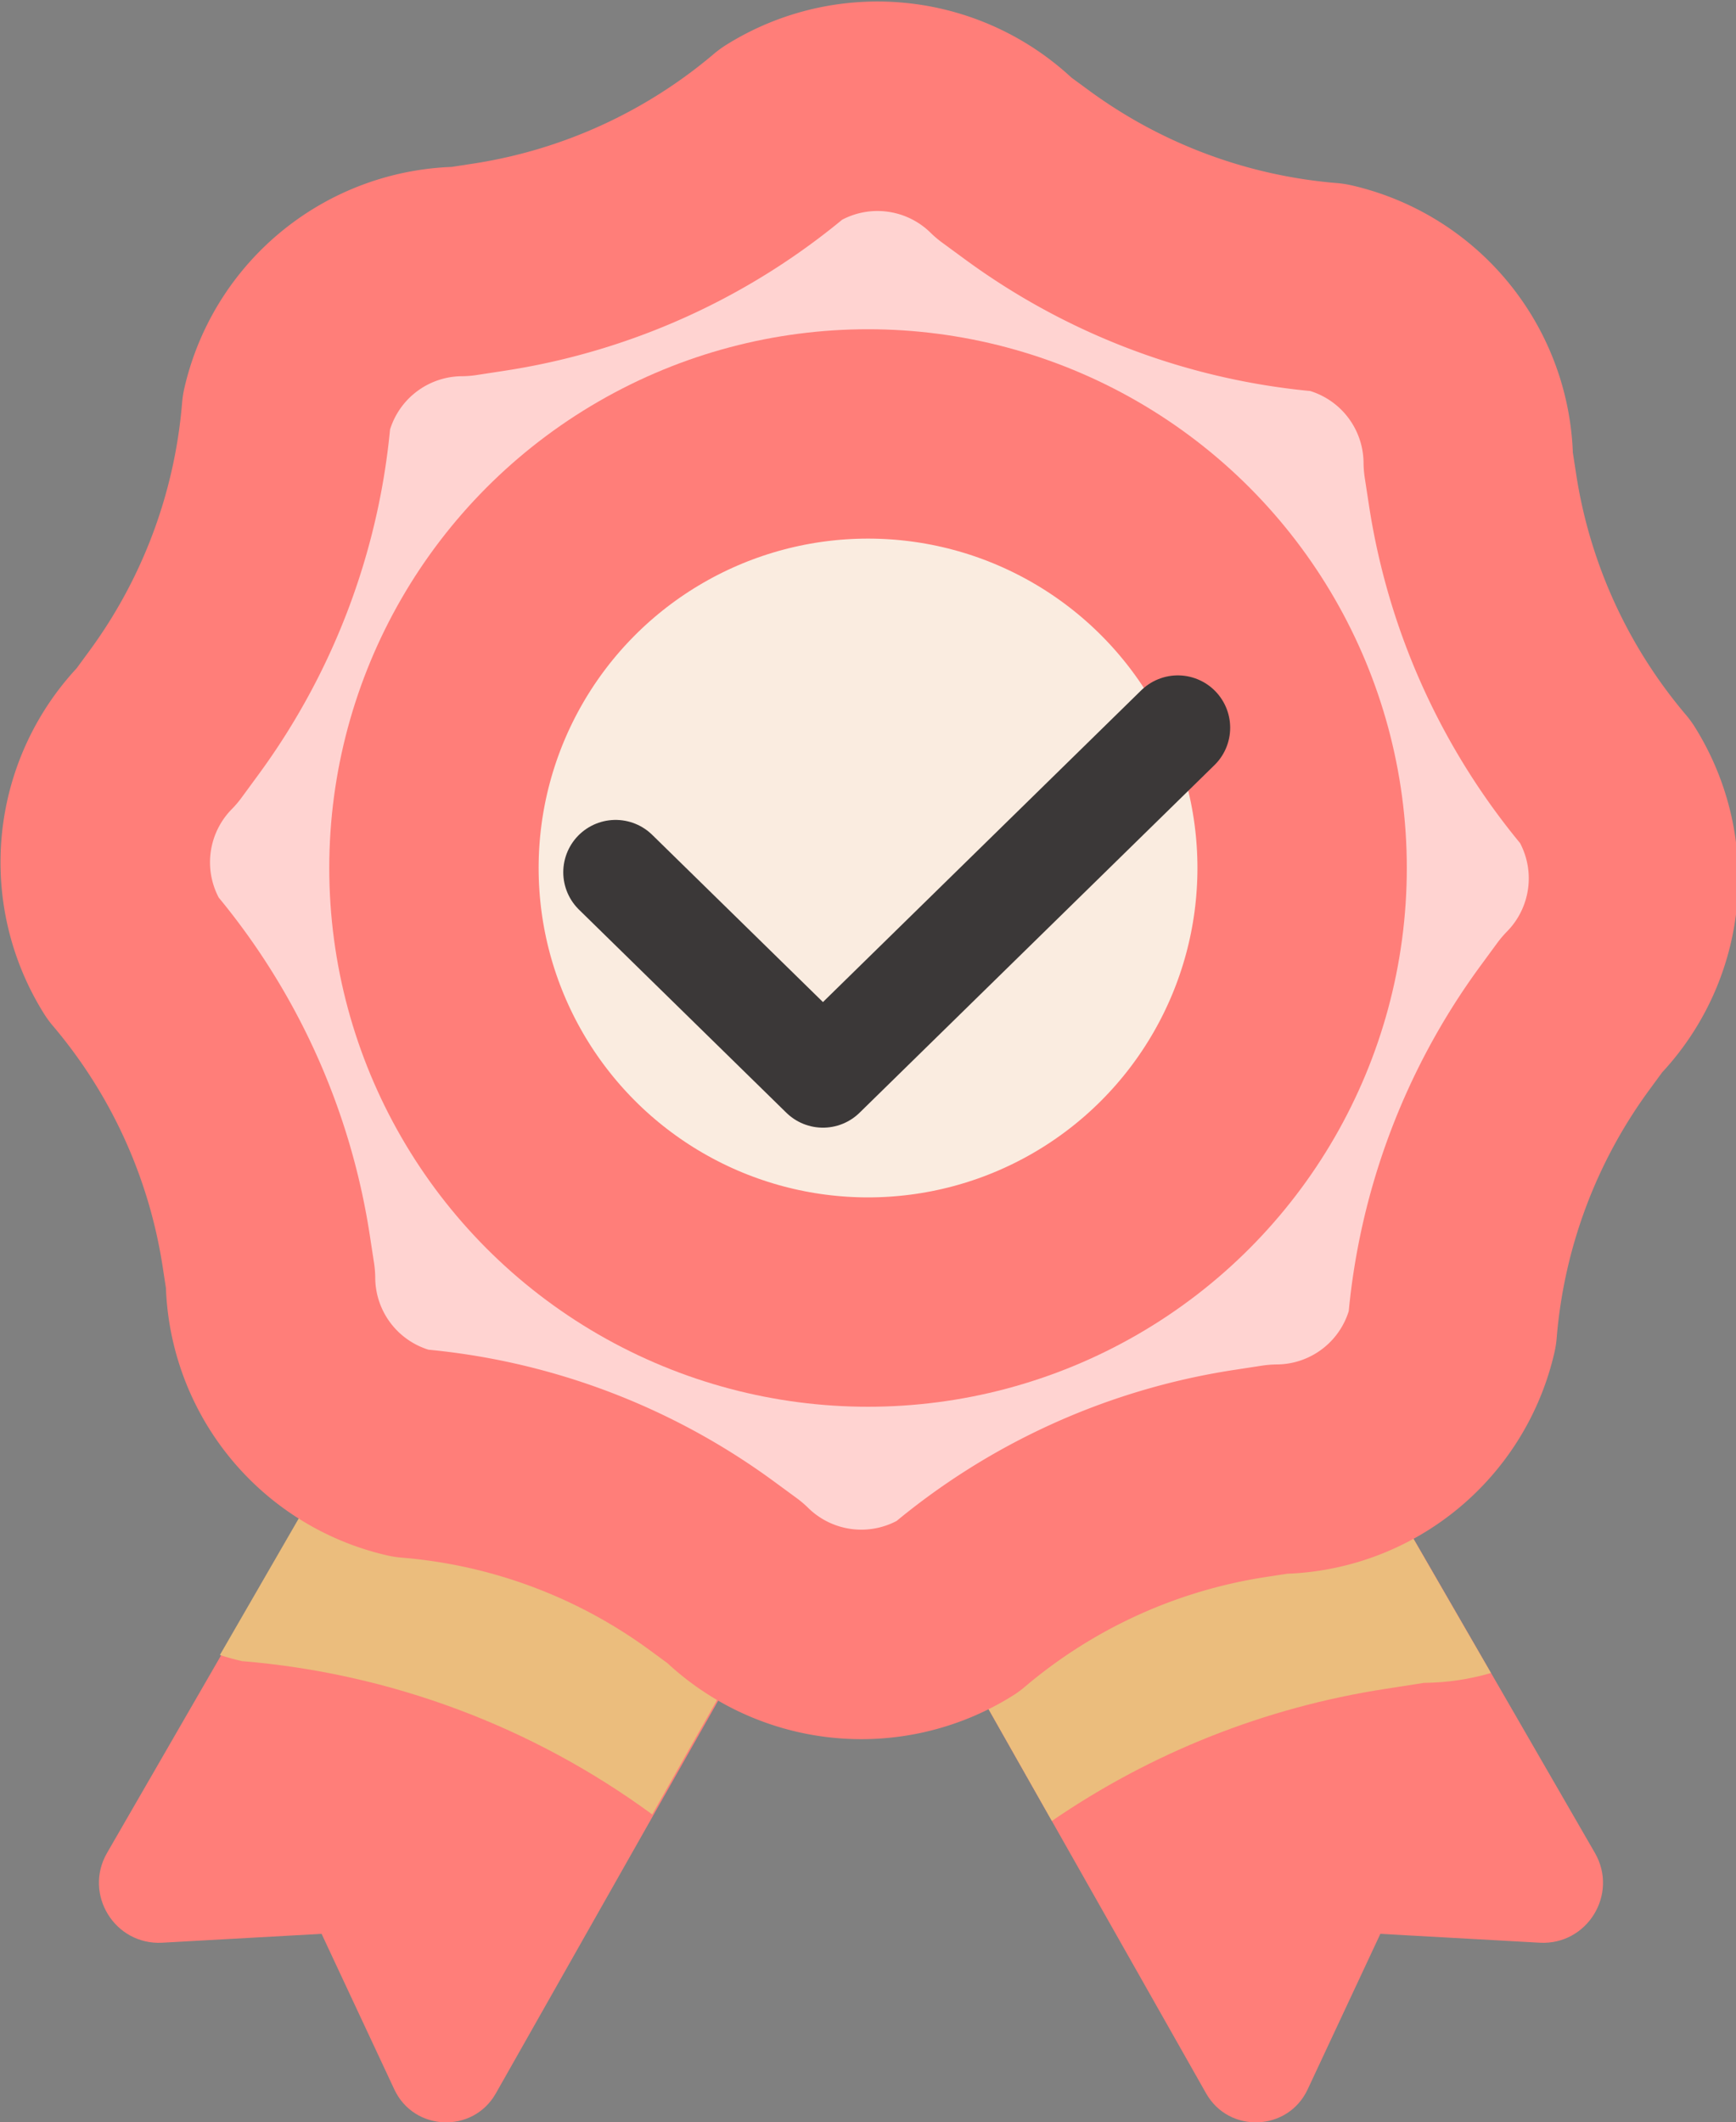 <?xml version="1.0" encoding="UTF-8" standalone="no"?>
<!-- Created with Inkscape (http://www.inkscape.org/) -->

<svg
   width="24.875mm"
   height="30.412mm"
   viewBox="0 0 24.875 30.412"
   version="1.1"
   id="svg1"
   xmlns="http://www.w3.org/2000/svg"
   xmlns:svg="http://www.w3.org/2000/svg">
  <rect x="0" y="0" width="24.875" height="30.412" fill="#808080" stroke="none"/>
  <defs
     id="defs1" />
  <g
     id="layer1"
     transform="translate(-36.081,-70.446)">
    <path
       style="font-variation-settings:normal;opacity:1;fill:#ff7e79;fill-opacity:1;stroke:none;stroke-width:0.265;stroke-linecap:butt;stroke-linejoin:miter;stroke-miterlimit:4;stroke-dasharray:none;stroke-dashoffset:0;stroke-opacity:1;stop-color:#000000;stop-opacity:1"
       d="m 41.563,90.158 -3.948,6.839 c -0.341,0.591 0.11,1.325 0.791,1.287 l 2.283,-0.127 1.042,2.229 c 0.282,0.603 1.127,0.636 1.455,0.057 l 3.973,-7.017 z m 13.423,0 3.948,6.839 c 0.341,0.591 -0.11,1.325 -0.791,1.287 l -2.283,-0.127 -1.042,2.229 c -0.282,0.603 -1.127,0.636 -1.455,0.057 l -3.973,-7.017 z"
       id="path4" />
    <path
       id="path1-1"
       d="m 35.782,99.039 c 0.142,0.047 0.287,0.087 0.435,0.121 2.931,0.241 5.738,1.291 8.109,3.03 l 6.39e-4,4.7e-4 2.375,-4.194 -7.716,-4.506 z m 16.443,3.28 c 1.967,-1.35 4.219,-2.245 6.591,-2.61 l 0.762,-0.119 c 0.458,-0.004 0.902,-0.071 1.325,-0.195 L 57.493,93.491 49.777,97.997 Z"
       style="mix-blend-mode:multiply;fill:#ebbd7d;fill-opacity:1;stroke:none;stroke-width:4.137;stroke-linecap:round;stroke-linejoin:round;stroke-miterlimit:9;stroke-dasharray:none;stroke-opacity:0.383;paint-order:stroke fill markers"
       transform="matrix(0.725,0,0,0.725,13.29,22.358)" />
    <path
       style="fill:#ffd3d1;fill-opacity:1;stroke:#ff7e79;stroke-width:5.643;stroke-linecap:round;stroke-linejoin:round;stroke-miterlimit:9;stroke-dasharray:none;stroke-opacity:1;paint-order:stroke fill markers"
       id="path1"
       d="m 64.707,72.458 0.117,0.763 a 15.92,15.92 65.475 0 0 3.593,7.876 4.863,4.863 96.254 0 1 -0.656,5.989 l -0.457,0.623 a 15.92,15.92 110.475 0 0 -3.028,8.11 4.863,4.863 141.254 0 1 -4.699,3.771 l -0.763,0.117 a 15.92,15.92 155.475 0 0 -7.876,3.593 4.863,4.863 6.254 0 1 -5.989,-0.656 l -0.623,-0.457 A 15.92,15.92 20.475 0 0 36.216,99.161 4.863,4.863 51.254 0 1 32.445,94.461 l -0.117,-0.763 a 15.92,15.92 65.475 0 0 -3.593,-7.876 4.863,4.863 96.254 0 1 0.656,-5.989 l 0.457,-0.623 a 15.92,15.92 110.475 0 0 3.028,-8.11 4.863,4.863 141.254 0 1 4.699,-3.771 l 0.763,-0.117 a 15.92,15.92 155.475 0 0 7.876,-3.593 4.863,4.863 6.254 0 1 5.989,0.656 l 0.623,0.457 a 15.92,15.92 20.475 0 0 8.11,3.028 4.863,4.863 51.254 0 1 3.771,4.699 z"
       transform="matrix(0.532,0,0,0.532,22.696,38.517)" />
    <circle
       style="fill:#faece0;fill-opacity:1;stroke:#ff7e79;stroke-width:3;stroke-linecap:round;stroke-linejoin:round;stroke-miterlimit:9;stroke-dasharray:none;stroke-opacity:1;paint-order:stroke fill markers"
       id="path2"
       cx="48.519"
       cy="82.884"
       r="6.22" />
    <path
       style="font-variation-settings:normal;opacity:1;fill:none;fill-opacity:1;stroke:#3b3838;stroke-width:1.5;stroke-linecap:round;stroke-linejoin:round;stroke-miterlimit:4;stroke-dasharray:none;stroke-dashoffset:0;stroke-opacity:1;stop-color:#000000;stop-opacity:1"
       d="m 44.902,82.945 2.971,2.91 5.085,-4.981"
       id="path3" />
  </g>
</svg>
